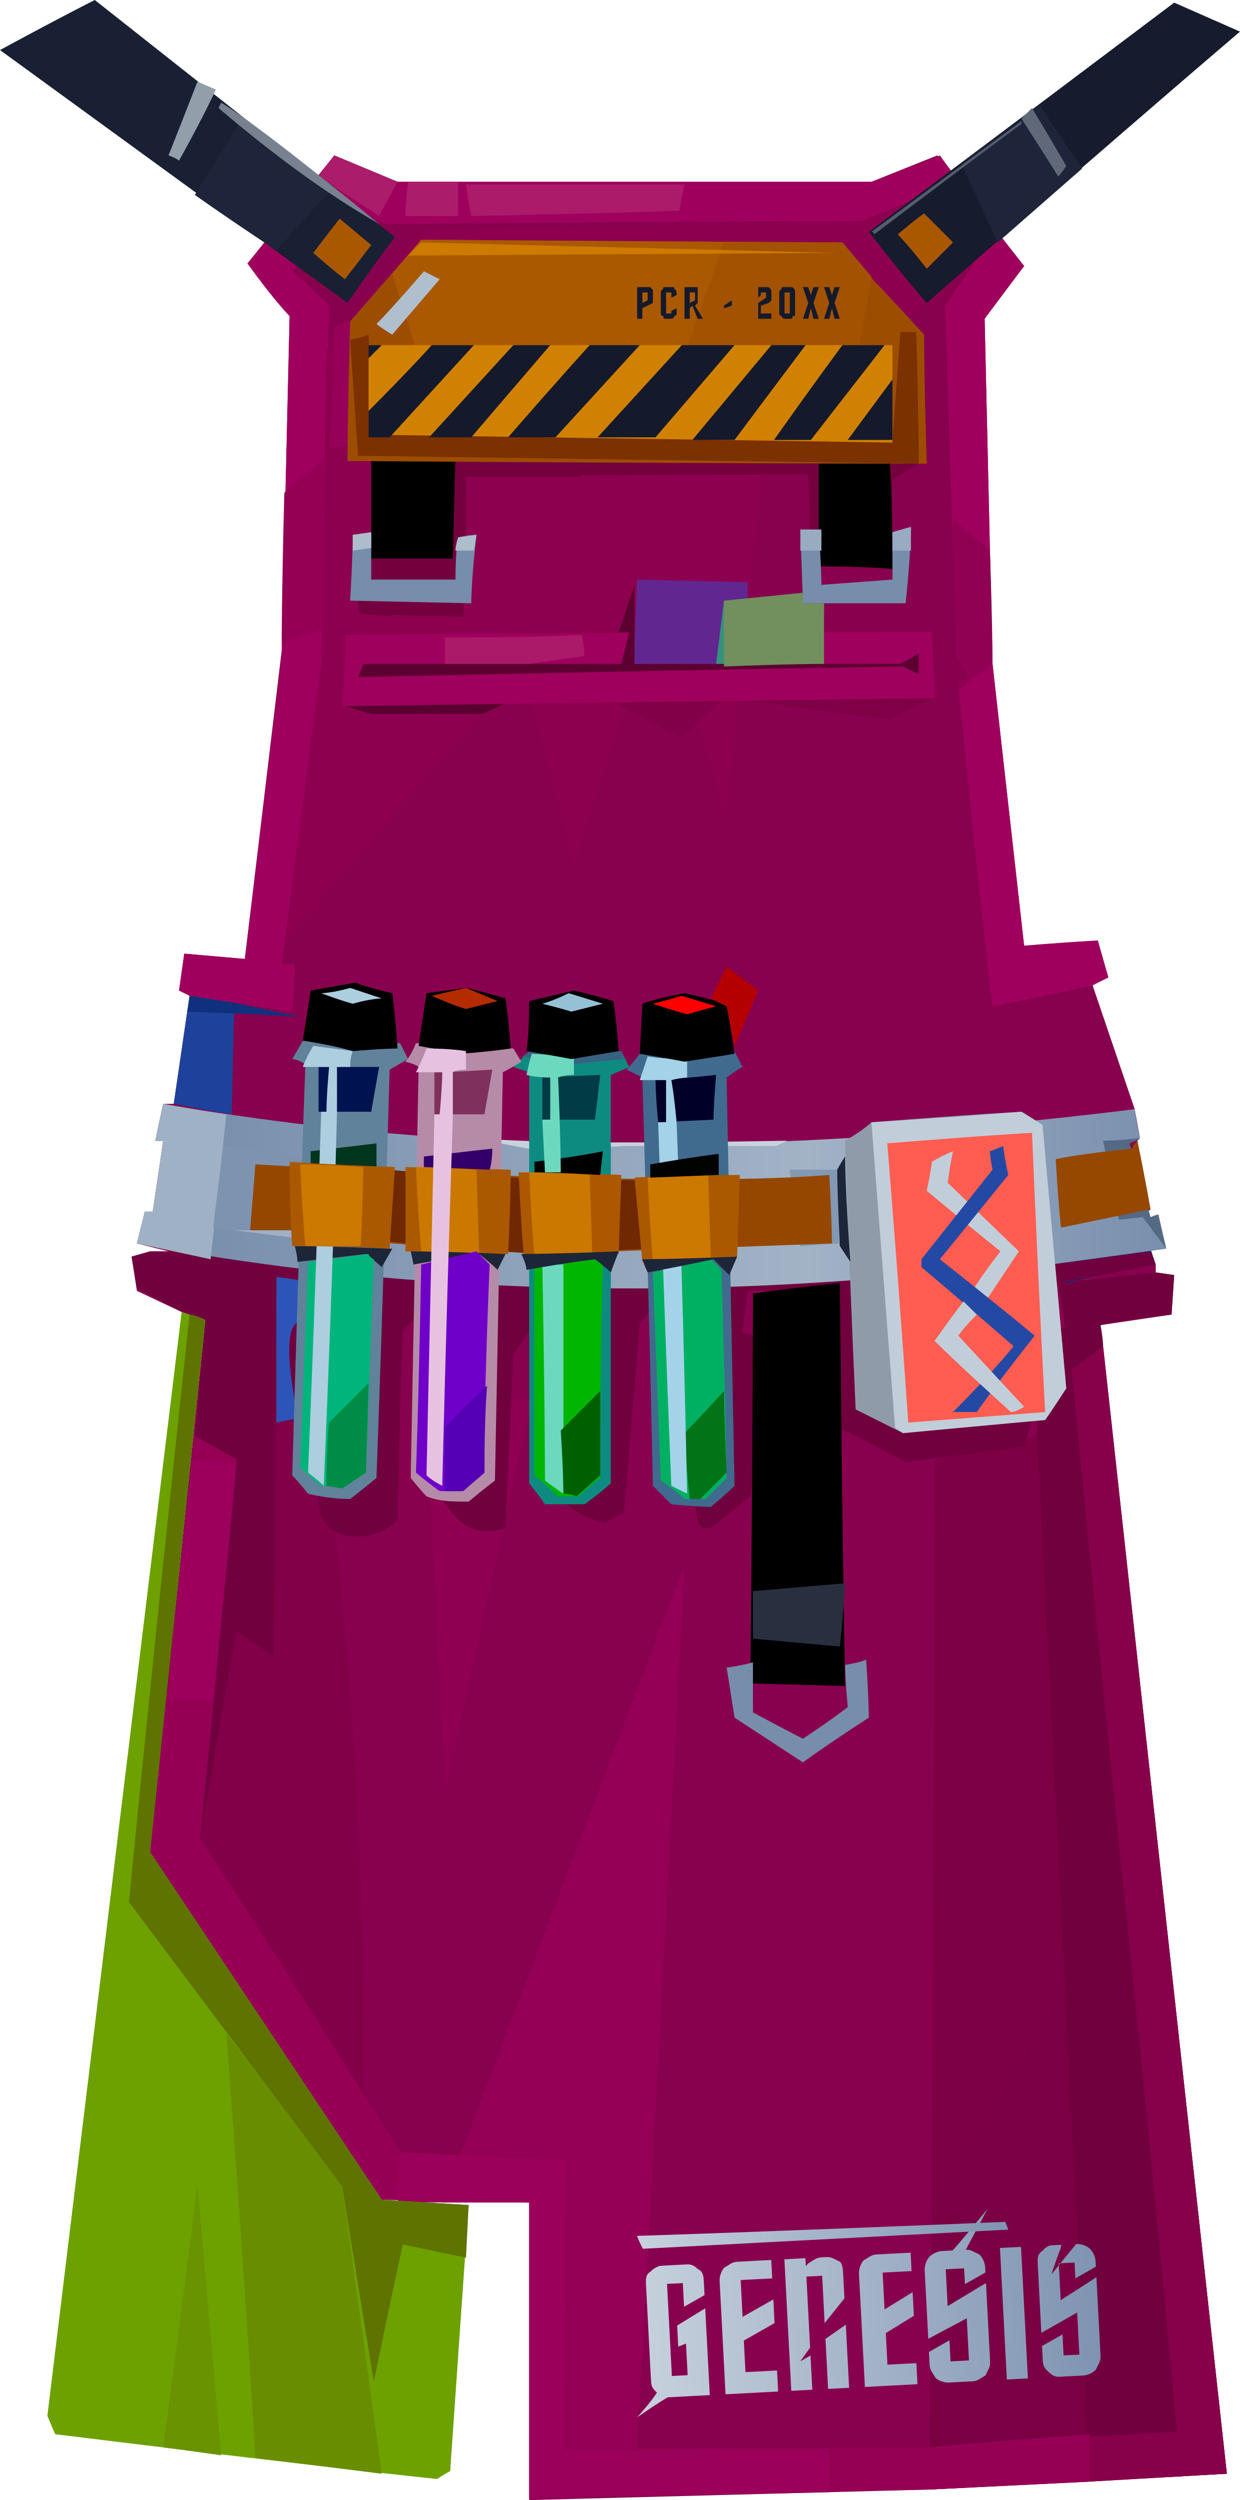 <?xml version="1.0" encoding="UTF-8" standalone="no"?>
<svg
   width="471"
   height="949"
   viewBox="0 0 471 949"
   version="1.1"
   id="svg169"
   sodipodi:docname="cb-layer-1110.svg"
   xmlns:inkscape="http://www.inkscape.org/namespaces/inkscape"
   xmlns:sodipodi="http://sodipodi.sourceforge.net/DTD/sodipodi-0.dtd"
   xmlns="http://www.w3.org/2000/svg"
   xmlns:svg="http://www.w3.org/2000/svg">
  <sodipodi:namedview
     id="namedview171"
     pagecolor="#ffffff"
     bordercolor="#666666"
     borderopacity="1.0"
     inkscape:pageshadow="2"
     inkscape:pageopacity="0.0"
     inkscape:pagecheckerboard="0" />
  <defs
     id="defs19">
    <linearGradient
       x1="187.558"
       y1="1072.42"
       x2="22.016"
       y2="1072.42"
       id="id-94329"
       gradientTransform="scale(2.362,0.423)"
       gradientUnits="userSpaceOnUse">
      <stop
         stop-color="#798FAD"
         offset="0%"
         id="stop2" />
      <stop
         stop-color="#A2B3C6"
         offset="35%"
         id="stop4" />
      <stop
         stop-color="#748BAA"
         offset="100%"
         id="stop6" />
    </linearGradient>
    <linearGradient
       x1="265.96"
       y1="1375.055"
       x2="153.07"
       y2="1375.055"
       id="id-94330"
       gradientTransform="scale(1.568,0.638)"
       gradientUnits="userSpaceOnUse">
      <stop
         stop-color="#7F94B2"
         offset="0%"
         id="stop9" />
      <stop
         stop-color="#C8D2DE"
         offset="100%"
         id="stop11" />
    </linearGradient>
    <linearGradient
       x1="72.123"
       y1="4500.536"
       x2="45.571"
       y2="4500.536"
       id="id-94331"
       gradientTransform="scale(5.31,0.188)"
       gradientUnits="userSpaceOnUse">
      <stop
         stop-color="#7F94B2"
         offset="0%"
         id="stop14" />
      <stop
         stop-color="#C8D2DE"
         offset="100%"
         id="stop16" />
    </linearGradient>
  </defs>
  <g
     id="id-94332">
    <path
       d="M 201,949 V 836 L 145,835 57,703 78,501 c -6,-2 -9,-3 -9,-3 l -17,-8 -2,-13 7,-2 h 7 l -12,-3 3,-12 h 3 l 4,-27 h -3 l 3,-14 h 4 l 6,-41 -4,-2 2,-14 23,2 14,-117 3,-127 -16,-20 33,-41 24,10 h 180 l 25,-10 33,42 -15,20 3,131 12,107 28,-2 4,14 -6,3 16,47 2,11 -1,1 c 3,17 5,26 5,26 l -1,1 1,2 v 12 l 2,6 v 3 l 7,1 -1,15 -27,4 1,8 47,428 -113,6 z"
       fill="#88014e"
       id="id-94333" />
    <path
       d="m 241,947 c 13,-235 19,-353 19,-353 l -92,242 h 33 v 113 c 27,-1 40,-2 40,-2 z"
       fill="#940055"
       id="id-94334" />
    <path
       d="m 353,945 c 2,-261 2,-391 2,-391 26,-6 39,-9 39,-9 l 20,397 c -40,2 -61,3 -61,3 z"
       fill="#7d0044"
       id="id-94335" />
    <path
       d="m 353,945 c 1,-71 1,-106 1,-106 48,-80 73,-120 73,-120 l 22,221 c -64,3 -96,5 -96,5 z"
       fill="#7a0043"
       id="id-94336" />
    <path
       d="m 414,942 c 34,-2 52,-3 52,-3 C 434,648 418,503 418,503 l -25,2 1,40 z"
       fill="#70003e"
       id="id-94337" />
    <path
       d="m 445,499 c -18,2 -27,4 -27,4 1,5 1,8 1,8 -8,6 -12,9 -12,9 l -5,-33 37,-4 7,1 z"
       fill="#71003e"
       id="id-94338" />
    <path
       d="m 419,511 -12,9 c 13,133 20,199 20,199 14,136 20,204 20,204 l -34,2 v 17 l 53,-3 z"
       fill="#86004a"
       id="id-94339" />
    <path
       d="m 439,480 c -23,4 -34,7 -34,7 -1,-5 -2,-8 -2,-8 l 34,-5 c 1,4 2,6 2,6 z"
       fill="#102c7c"
       id="id-94340" />
    <path
       d="m 137,824 c 3,-83 -1,-167 -11,-255 -5,-57 -7,-86 -7,-86 l -14,-2 -29,217 c 41,84 61,126 61,126 z"
       fill="#820048"
       id="id-94341" />
    <path
       d="m 414,924 c -41,3 -61,5 -61,5 -92,0 -138,1 -138,1 0,-74 0,-110 0,-110 -42,-2 -63,-3 -63,-3 C 102,737 76,698 76,698 85,602 90,554 90,554 l -16,-9 -18,160 89,130 56,1 v 112 l 152,-3 61,-3 c 0,-12 0,-18 0,-18 z"
       fill="#950055"
       id="id-94342" />
    <path
       d="M 315,946 V 930 H 214 l 1,-110 c -42,-2 -63,-3 -63,-3 l -1,19 h 50 v 112 c 76,-1 114,-2 114,-2 z"
       fill="#9b005a"
       id="id-94343" />
    <path
       d="m 81,645 c -12,0 -17,0 -17,0 6,-61 9,-91 9,-91 l 17,2 c -6,59 -9,89 -9,89 z"
       fill="#9c005c"
       id="id-94344" />
    <path
       d="m 76,698 c 9,-53 14,-79 14,-79 l 14,10 1,-148 -48,-6 -7,2 2,12 c 11,6 17,9 17,9 l 9,3 -4,44 16,9 C 81,650 76,698 76,698 Z"
       fill="#71003e"
       id="id-94345" />
    <path
       d="m 105,540 19,-4 -5,-53 -14,-2 c 0,40 0,59 0,59 z"
       fill="#2d55b9"
       id="id-94346" />
    <path
       d="m 78,501 c -6,-2 -9,-3 -9,-3 -34,279 -51,419 -51,419 2,5 3,7 3,7 97,12 145,17 145,17 3,-2 5,-3 5,-3 l 7,-101 -33,-2 -88,-132 z"
       fill="#6ca100"
       id="id-94347" />
    <path
       d="M 72,499 C 56,648 49,722 49,722 c 54,72 81,108 81,108 8,50 12,74 12,74 7,-34 11,-52 11,-52 l 24,5 1,-20 -33,-2 L 57,703 78,501 c -4,-2 -6,-2 -6,-2 z"
       fill="#5f7300"
       id="id-94348" />
    <path
       d="m 86,772 c 8,107 11,161 11,161 l 48,6 -15,-109 C 101,791 86,772 86,772 Z"
       fill="#688e00"
       id="id-94349" />
    <path
       d="M 62,929 C 71,862 75,829 75,829 l 9,103 c -14,-2 -22,-3 -22,-3 z"
       fill="#699300"
       id="id-94350" />
    <path
       d="m 169,680 c -5,-99 -7,-148 -7,-148 l 40,-1 c -22,100 -33,149 -33,149 z"
       fill="#900052"
       id="id-94351" />
    <path
       d="m 57,475 c 2,3 3,4 3,4 36,4 54,7 54,7 0,11 -1,16 -1,16 -4,2 -4,13 -1,30 6,24 9,36 9,36 -1,18 20,19 30,9 1,-48 2,-72 2,-72 3,-3 5,-5 5,-5 6,46 10,69 10,69 7,12 15,14 24,11 2,-44 3,-66 3,-66 5,-7 7,-10 7,-10 9,45 13,67 13,67 5,4 10,6 15,7 5,-3 7,-4 7,-4 4,-48 6,-72 6,-72 4,-4 6,-7 6,-7 10,52 15,77 15,77 1,3 0,9 6,8 10,-8 15,-12 15,-12 l 8,-60 -11,-2 2,-16 h 35 c 0,35 0,52 0,52 16,8 25,13 25,13 30,-4 45,-6 45,-6 l 3,-10 10,-52 37,-7 c -2,-4 -2,-5 -2,-5 l -38,5 C 171,476 57,475 57,475 Z"
       fill="#70003e"
       id="id-94352" />
    <path
       d="m 286,491 c 22,-3 33,-4 33,-4 1,102 2,153 2,153 l -36,-1 c 1,-99 1,-148 1,-148 z"
       fill="#000000"
       id="id-94353" />
    <path
       d="m 286,604 c 23,-2 35,-3 35,-3 -1,16 -2,24 -2,24 l -33,-3 c 0,-12 0,-18 0,-18 z"
       fill="#283040"
       id="id-94354" />
    <path
       d="m 276,633 c 7,-1 10,-2 10,-2 0,13 0,19 0,19 13,7 19,10 19,10 12,-8 17,-12 17,-12 -1,-11 -1,-16 -1,-16 6,-1 8,-2 8,-2 1,15 1,22 1,22 -17,11 -25,17 -25,17 l -26,-17 c -2,-13 -3,-19 -3,-19 z"
       fill="#768dab"
       id="id-94355" />
    <path
       d="m 52,472 c 2,-8 3,-12 3,-12 2,0 3,0 3,0 3,-18 4,-27 4,-27 -2,0 -3,0 -3,0 2,-10 3,-14 3,-14 75,13 159,19 260,13 58,-5 94,-9 109,-11 1,7 2,11 2,11 -2,1 -4,2 -4,2 5,18 8,28 8,28 2,-1 3,-1 3,-1 l 3,13 c -29,4 -44,6 -44,6 l -76,6 c -95,7 -186,2 -271,-14 z"
       fill="url(#id-94329)"
       id="id-94356"
       style="fill:url(#id-94329)" />
    <path
       d="m 86,423 -6,55 -28,-6 3,-12 h 3 l 4,-27 h -3 l 3,-14 c 16,3 24,4 24,4 z"
       fill="#9fb1c4"
       id="id-94357" />
    <path
       d="m 81,466 c 21,3 31,4 31,4 3,-21 4,-31 4,-31 l -31,-4 c -3,21 -4,31 -4,31 z"
       fill="#7e93b0"
       id="id-94358" />
    <path
       d="m 321,433 c 7,-4 10,-7 10,-7 38,-3 57,-4 57,-4 5,3 8,5 8,5 6,67 9,100 9,100 -5,8 -8,12 -8,12 -36,3 -54,5 -54,5 l -18,-9 c -3,-68 -4,-102 -4,-102 z"
       fill="#909baa"
       id="id-94359" />
    <path
       d="m 331,426 9,116 3,2 54,-5 8,-12 -9,-100 -8,-5 c -38,3 -57,4 -57,4 z"
       fill="#c1ced9"
       id="id-94360" />
    <path
       d="m 337,434 c 37,-3 55,-4 55,-4 3,71 5,106 5,106 l -52,4 c -5,-71 -8,-106 -8,-106 z"
       fill="#ff5d51"
       id="id-94361" />
    <path
       d="m 362,437 c -5,2 -8,4 -8,4 -1,7 -2,11 -2,11 18,15 28,23 28,23 -7,9 -10,14 -10,14 3,2 5,4 5,4 8,-12 12,-18 12,-18 l -27,-26 c 1,-8 2,-12 2,-12 z"
       fill="#c1ced9"
       id="id-94362" />
    <path
       d="m 376,437 c 3,-1 5,-2 5,-2 1,7 2,11 2,11 -17,21 -26,32 -26,32 24,19 36,29 36,29 -15,19 -22,29 -22,29 -6,0 -9,0 -9,0 16,-16 23,-25 23,-25 -23,-20 -35,-30 -35,-30 0,-2 0,-3 0,-3 l 27,-34 c -1,-5 -1,-7 -1,-7 z"
       fill="#2349a4"
       id="id-94363" />
    <path
       d="m 384,536 c -20,-18 -29,-27 -29,-27 7,-10 11,-15 11,-15 3,3 5,5 5,5 -5,5 -7,8 -7,8 l 25,27 c -3,2 -5,2 -5,2 z"
       fill="#c1ced9"
       id="id-94364" />
    <path
       d="m 433,432 c -9,1 -14,1 -14,1 4,20 6,30 6,30 l 9,-1 9,12 c -2,-8 -3,-13 -3,-13 -2,1 -3,1 -3,1 l -8,-28 c 3,-1 4,-2 4,-2 z"
       fill="#546a84"
       id="id-94365" />
    <path
       d="m 432,433 c -2,2 -2,3 -2,3 -20,2 -29,4 -29,4 1,17 2,26 2,26 l 34,-7 c -3,-17 -5,-26 -5,-26 z"
       fill="#964700"
       id="id-94366" />
    <path
       d="m 321,439 c -2,3 -3,5 -3,5 0,20 1,29 1,29 l 4,6 c -2,-27 -2,-40 -2,-40 z"
       fill="#1d2538"
       id="id-94367" />
    <path
       d="m 318,444 c -12,0 -18,0 -18,0 2,19 4,29 4,29 l 15,-1 c -1,-19 -1,-28 -1,-28 z"
       fill="#8398b3"
       id="id-94368" />
    <path
       d="m 315,446 c 1,18 1,26 1,26 l -111,4 c -46,-3 -83,-6 -110,-9 l 2,-25 c 110,6 182,7 218,4 z"
       fill="#954700"
       id="id-94369" />
    <path
       d="m 244,448 c 1,18 1,26 1,26 l -40,2 c -13,-1 -33,-2 -60,-5 l 2,-27 c 35,3 67,4 97,4 z"
       fill="#702800"
       id="id-94370" />
    <path
       d="m 89,467 h 24 v 3 c -16,-2 -24,-3 -24,-3 z"
       fill="#a0b0c7"
       id="id-94371" />
    <path
       d="m 143,561 c -6,5 -10,8 -10,8 -6,0 -12,-1 -16,-2 -4,-5 -6,-7 -6,-7 3,-104 5,-156 5,-156 -3,-2 -5,-2 -5,-2 4,-7 6,-10 6,-10 23,3 35,4 35,4 2,4 3,6 3,6 l -7,4 c -3,103 -5,155 -5,155 z"
       fill="#61829b"
       id="id-94372" />
    <path
       d="m 181,432 c 13,3 20,4 20,4 24,0 36,-1 36,-1 39,0 58,0 58,0 l 4,-2 c -56,1 -95,1 -118,-1 z"
       fill="#c8d2dc"
       id="id-94373" />
    <path
       d="m 201,563 c 4,5 6,8 6,8 10,0 15,0 15,0 7,-5 10,-8 10,-8 0,-103 0,-155 0,-155 5,-2 7,-3 7,-3 -2,-4 -3,-6 -3,-6 -24,0 -35,0 -35,0 -4,4 -6,6 -6,6 l 6,2 c 0,104 0,156 0,156 z"
       fill="#0e8b80"
       id="id-94374" />
    <path
       d="m 158,396 c -2,5 -4,7 -4,7 4,1 5,2 5,2 -2,104 -3,156 -3,156 4,5 6,7 6,7 5,2 10,2 16,2 6,-5 10,-8 10,-8 2,-103 3,-155 3,-155 4,-2 7,-4 7,-4 l -3,-5 c -24,-2 -37,-2 -37,-2 z"
       fill="#b68ba8"
       id="id-94375" />
    <path
       d="m 243,400 c -3,4 -5,6 -5,6 4,2 6,3 6,3 3,103 4,155 4,155 5,5 7,7 7,7 10,1 15,1 15,1 6,-5 9,-8 9,-8 -2,-104 -3,-155 -3,-155 4,-3 6,-4 6,-4 l -3,-6 c -24,1 -36,1 -36,1 z"
       fill="#406b8e"
       id="id-94376" />
    <path
       d="m 154,475 c 26,1 39,1 39,1 1,-21 1,-32 1,-32 l -40,-1 c 0,22 0,32 0,32 z"
       fill="#ab5900"
       id="id-94377" />
    <path
       d="m 158,443 c 1,22 2,32 2,32 14,1 22,1 22,1 l -1,-32 c -15,-1 -23,-1 -23,-1 z"
       fill="#ca7800"
       id="id-94378" />
    <path
       d="m 197,445 c 1,22 2,32 2,32 24,-1 36,-1 36,-1 l 1,-30 c -26,-1 -39,-1 -39,-1 z"
       fill="#ab5800"
       id="id-94379" />
    <path
       d="m 201,445 c 1,22 2,32 2,32 15,0 22,0 22,0 l -1,-31 c -16,-1 -23,-1 -23,-1 z"
       fill="#ca7800"
       id="id-94380" />
    <path
       d="m 251,562 c 6,4 9,7 9,7 5,0 8,0 8,0 5,-5 8,-8 8,-8 -1,-53 -2,-79 -2,-79 -3,-3 -4,-4 -4,-4 l -22,5 c 2,52 3,79 3,79 z"
       fill="#00b062"
       id="id-94381" />
    <path
       d="m 249,410 c 15,-1 23,-2 23,-2 -1,12 -1,17 -1,17 l -21,1 c -1,-10 -1,-16 -1,-16 z"
       fill="#000029"
       id="id-94382" />
    <path
       d="m 275,528 c -10,11 -15,16 -15,16 1,17 2,25 2,25 3,0 4,0 4,0 l 10,-10 c -1,-21 -1,-31 -1,-31 z"
       fill="#007417"
       id="id-94383" />
    <path
       d="m 246,401 c -2,6 -3,9 -3,9 6,0 10,0 10,0 0,11 0,16 0,16 -2,0 -3,0 -3,0 3,92 5,138 5,138 4,2 6,3 6,3 -2,-94 -4,-141 -4,-141 -1,-11 -2,-16 -2,-16 4,-1 6,-1 6,-1 v -7 c -10,0 -15,-1 -15,-1 z"
       fill="#a4d3e9"
       id="id-94384" />
    <path
       d="m 241,447 c 2,21 3,32 3,32 24,-1 36,-2 36,-2 l 1,-31 c -27,0 -40,1 -40,1 z"
       fill="#ab5900"
       id="id-94385" />
    <path
       d="m 246,447 c 1,21 2,32 2,32 15,-1 22,-1 22,-1 l -1,-32 c -16,1 -23,1 -23,1 z"
       fill="#cb7900"
       id="id-94386" />
    <path
       d="m 115,395 c 13,2 19,4 19,4 11,-1 17,-1 17,-1 -1,-14 -2,-21 -2,-21 -9,-2 -14,-4 -14,-4 l -17,3 c -2,13 -3,19 -3,19 z"
       fill="#000000"
       id="id-94387" />
    <path
       d="m 122,377 c 8,3 12,4 12,4 7,-2 11,-2 11,-2 l -12,-4 c -7,2 -11,2 -11,2 z"
       fill="#accedf"
       id="id-94388" />
    <path
       d="m 121,405 c 0,11 0,17 0,17 13,0 20,0 20,0 l 3,-17 c -16,0 -23,0 -23,0 z"
       fill="#001351"
       id="id-94389" />
    <path
       d="m 118,437 c 17,-2 25,-3 25,-3 0,6 0,9 0,9 l -25,-1 c 0,-3 0,-5 0,-5 z"
       fill="#00351e"
       id="id-94390" />
    <path
       d="m 112,473 c 1,4 1,6 1,6 18,-2 26,-3 26,-3 4,3 6,5 6,5 l 4,-7 c -25,-1 -37,-1 -37,-1 z"
       fill="#1d2538"
       id="id-94391" />
    <path
       d="m 114,557 c 5,5 8,7 8,7 5,0 8,1 8,1 6,-4 9,-6 9,-6 2,-54 3,-81 3,-81 -2,-1 -2,-2 -2,-2 l -23,3 c -2,52 -3,78 -3,78 z"
       fill="#00b57b"
       id="id-94392" />
    <path
       d="m 125,540 15,-15 -1,34 c -6,4 -9,6 -9,6 l -6,-1 c 0,-16 1,-24 1,-24 z"
       fill="#008b46"
       id="id-94393" />
    <path
       d="m 115,405 c 6,0 10,0 10,0 -1,11 -1,17 -1,17 -2,0 -2,0 -2,0 -3,91 -5,137 -5,137 4,3 6,5 6,5 4,-95 5,-142 5,-142 0,-11 0,-17 0,-17 3,0 5,0 5,0 0,-4 1,-6 1,-6 l -15,-2 c -3,5 -4,8 -4,8 z"
       fill="#accedf"
       id="id-94394" />
    <path
       d="m 110,441 c 0,21 1,32 1,32 25,0 37,1 37,1 l 2,-31 c -27,-1 -40,-2 -40,-2 z"
       fill="#ab5900"
       id="id-94395" />
    <path
       d="m 138,443 c -16,-1 -24,-1 -24,-1 1,21 2,31 2,31 h 21 c 1,-20 1,-30 1,-30 z"
       fill="#cb7900"
       id="id-94396" />
    <path
       d="m 159,397 c 11,2 16,3 16,3 13,-1 19,-2 19,-2 -1,-13 -2,-19 -2,-19 -10,-3 -15,-4 -15,-4 l -15,2 c -2,13 -3,20 -3,20 z"
       fill="#000000"
       id="id-94397" />
    <path
       d="m 164,378 c 9,4 13,5 13,5 8,-2 12,-3 12,-3 l -12,-5 c -9,2 -13,3 -13,3 z"
       fill="#b42b00"
       id="id-94398" />
    <path
       d="m 165,407 c 0,11 0,16 0,16 13,0 19,0 19,0 l 3,-17 c -15,1 -22,1 -22,1 z"
       fill="#80305c"
       id="id-94399" />
    <path
       d="m 161,439 c 17,-2 26,-3 26,-3 0,5 -1,8 -1,8 l -25,-1 c 0,-3 0,-4 0,-4 z"
       fill="#33006b"
       id="id-94400" />
    <path
       d="m 156,475 c 1,4 1,5 1,5 17,-3 25,-4 25,-4 5,4 7,6 7,6 l 3,-6 c -24,-1 -36,-1 -36,-1 z"
       fill="#1d2538"
       id="id-94401" />
    <path
       d="m 158,559 c 6,5 9,7 9,7 6,0 8,0 8,0 6,-4 9,-7 9,-7 0,-8 0,-14 0,-18 1,-41 2,-61 2,-61 -3,-3 -5,-5 -5,-5 l -21,5 c -1,53 -2,79 -2,79 z"
       fill="#6f00c9"
       id="id-94402" />
    <path
       d="m 162,398 c 10,0 15,1 15,1 0,5 0,7 0,7 -4,0 -5,1 -5,1 0,11 0,17 0,17 -3,93 -4,140 -4,140 -4,-2 -6,-4 -6,-4 2,-91 3,-137 3,-137 2,0 2,0 2,0 1,-11 1,-16 1,-16 h -10 c 3,-6 4,-9 4,-9 z"
       fill="#e7c2e0"
       id="id-94403" />
    <path
       d="m 185,526 c -11,10 -16,16 -16,16 v 24 h 7 l 8,-7 c 0,-22 1,-33 1,-33 z"
       fill="#5500b4"
       id="id-94404" />
    <path
       d="m 203,560 c 6,5 9,8 9,8 6,0 8,0 8,0 5,-5 8,-7 8,-7 0,-54 1,-81 1,-81 -2,-1 -3,-2 -3,-2 l -23,3 c 0,53 0,79 0,79 z"
       fill="#00b600"
       id="id-94405" />
    <path
       d="m 207,562 c 4,3 7,5 7,5 0,-58 0,-87 0,-87 h -8 c 1,55 1,82 1,82 z"
       fill="#6cd9bf"
       id="id-94406" />
    <path
       d="m 228,528 -15,15 c 1,16 1,24 1,24 3,0 5,1 5,1 l 9,-8 c 0,-21 0,-32 0,-32 z"
       fill="#005f00"
       id="id-94407" />
    <path
       d="m 198,476 c 2,4 2,6 2,6 17,-3 26,-4 26,-4 4,3 6,5 6,5 l 3,-8 c -24,1 -37,1 -37,1 z"
       fill="#1d2538"
       id="id-94408" />
    <path
       d="m 206,409 c 0,11 0,16 0,16 14,0 20,0 20,0 l 2,-17 z"
       fill="#003b46"
       id="id-94409" />
    <path
       d="m 198,401 c 13,2 19,3 19,3 l 20,-2 -1,-3 h -35 c -2,2 -3,2 -3,2 z"
       fill="#386182"
       id="id-94410" />
    <path
       d="m 203,445 c 0,-3 0,-4 0,-4 17,-2 26,-4 26,-4 l -1,9 c -16,-1 -25,-1 -25,-1 z"
       fill="#000000"
       id="id-94411" />
    <path
       d="m 200,408 c 1,-5 2,-8 2,-8 l 16,1 c 0,5 0,7 0,7 -4,0 -6,1 -6,1 1,24 1,36 1,36 -4,0 -6,0 -6,0 l -1,-20 h 3 v -16 c -6,0 -9,-1 -9,-1 z"
       fill="#6cd9bf"
       id="id-94412" />
    <path
       d="m 200,399 c 12,2 17,3 17,3 12,-2 18,-3 18,-3 -1,-13 -2,-19 -2,-19 -10,-3 -15,-4 -15,-4 l -17,4 c 0,13 -1,19 -1,19 z"
       fill="#000000"
       id="id-94413" />
    <path
       d="m 206,381 c 8,2 11,3 11,3 8,-2 12,-3 12,-3 l -13,-4 c -6,3 -10,4 -10,4 z"
       fill="#95c1d6"
       id="id-94414" />
    <path
       d="m 260,403 c 13,-2 19,-3 19,-3 -2,-13 -3,-19 -3,-19 -11,-3 -16,-4 -16,-4 -11,2 -16,4 -16,4 l -1,19 c 12,2 17,3 17,3 z"
       fill="#000000"
       id="id-94415" />
    <path
       d="m 248,381 c 9,3 13,4 13,4 7,-2 11,-3 11,-3 l -13,-4 c -7,2 -11,3 -11,3 z"
       fill="#ff0000"
       id="id-94416" />
    <path
       d="m 270,379 c 4,-8 6,-12 6,-12 8,6 12,9 12,9 l -9,21 -3,-15 c -4,-2 -6,-3 -6,-3 z"
       fill="#b50000"
       id="id-94417" />
    <path
       d="m 247,442 c 17,-3 26,-4 26,-4 0,5 0,8 0,8 l -26,1 c 0,-3 0,-5 0,-5 z"
       fill="#000300"
       id="id-94418" />
    <path
       d="m 244,478 c 1,3 2,5 2,5 16,-3 25,-5 25,-5 4,4 6,6 6,6 l 3,-7 c -24,1 -36,1 -36,1 z"
       fill="#1d2538"
       id="id-94419" />
    <path
       d="m 88,423 1,-42 c -11,-2 -17,-3 -17,-3 l -6,41 c 15,3 22,4 22,4 z"
       fill="#1e429b"
       id="id-94420" />
    <path
       d="m 71,384 c 29,1 43,2 43,2 l -42,-9 c 0,5 -1,7 -1,7 z"
       fill="#0f317d"
       id="id-94421" />
    <path
       d="m 68,376 c 3,1 4,2 4,2 26,4 39,6 39,6 1,-12 1,-18 1,-18 -3,0 -5,0 -5,0 10,-76 15,-114 15,-114 2,-91 3,-136 3,-136 -9,-9 -14,-13 -14,-13 14,-17 21,-26 21,-26 9,5 14,8 14,8 120,-1 181,-1 181,-1 15,-6 22,-9 22,-9 14,17 21,25 21,25 -7,10 -11,16 -11,16 3,96 5,144 5,144 8,81 13,122 13,122 25,-5 38,-8 38,-8 4,-2 6,-3 6,-3 -3,-9 -4,-14 -4,-14 -18,1 -28,2 -28,2 -8,-71 -12,-107 -12,-107 -2,-87 -3,-131 -3,-131 10,-14 15,-20 15,-20 -22,-28 -32,-42 -32,-42 -17,7 -26,10 -26,10 -120,0 -180,0 -180,0 -16,-6 -24,-10 -24,-10 -22,28 -33,41 -33,41 10,14 16,20 16,20 -2,87 -3,130 -3,130 L 93,364 70,362 Z"
       fill="#a0005d"
       id="id-94422" />
    <path
       d="m 121,67 23,15 7,-13 -24,-10 c -4,5 -6,8 -6,8 z"
       fill="#ab1c6a"
       id="id-94423" />
    <path
       d="m 155,69 c -1,9 -1,13 -1,13 13,0 20,0 20,0 V 69 Z"
       fill="#ab1c6a"
       id="id-94424" />
    <path
       d="m 177,70 c 1,8 2,12 2,12 53,-1 79,-2 79,-2 l 2,-10 c -56,0 -83,0 -83,0 z"
       fill="#ac1a6a"
       id="id-94425" />
    <path
       d="m 362,197 14,12 c 1,29 1,43 1,43 l -13,10 v -10 c -2,-36 -2,-55 -2,-55 z"
       fill="#900053"
       id="id-94426" />
    <path
       d="m 123,174 c -10,9 -15,13 -15,13 -1,38 -1,57 -1,57 l 15,-5 c 1,-43 1,-65 1,-65 z"
       fill="#930054"
       id="id-94427" />
    <path
       d="m 148,234 29,-25 -1,25 c -18,0 -28,0 -28,0 z"
       stroke="#979797"
       id="id-94428" />
    <path
       d="m 109,356 c 49,-57 74,-85 74,-85 12,-5 18,-7 18,-7 12,43 17,65 17,65 13,-42 20,-62 20,-62 16,-1 25,-1 25,-1 8,29 13,44 13,44 9,-90 14,-135 14,-135 l 63,-62 -3,-37 c -16,5 -23,8 -23,8 -111,2 -166,3 -166,3 l -37,46 -2,119 c -9,69 -13,104 -13,104 z"
       fill="#8d0050"
       id="id-94429" />
    <path
       d="m 137,233 c 26,1 39,1 39,1 1,-35 1,-53 1,-53 86,-1 130,-1 130,-1 1,23 1,34 1,34 20,1 31,1 31,1 0,-22 0,-33 0,-33 7,-4 10,-6 10,-6 1,-3 1,-4 1,-4 -139,0 -209,0 -209,0 0,26 0,39 0,39 l -5,17 c 0,4 1,5 1,5 z"
       fill="#74003e"
       id="id-94430" />
    <path
       d="m 220,181 c 4,-4 6,-6 6,-6 h -85 v 34 l -5,19 1,5 11,1 29,-25 v -28 c 28,0 43,0 43,0 z"
       fill="#74003e"
       id="id-94431" />
    <path
       d="m 141,175 c 0,24 0,37 0,37 21,0 31,0 31,0 l 1,-39 c -21,1 -32,2 -32,2 z"
       fill="#000000"
       id="id-94432" />
    <path
       d="m 125,170 c 2,-31 2,-46 2,-46 4,-2 6,-2 6,-2 v 47 c -5,1 -8,1 -8,1 z"
       fill="#970058"
       id="id-94433" />
    <path
       d="m 132,175 c 146,1 220,1 220,1 -1,-33 -1,-49 -1,-49 -22,-24 -33,-35 -33,-35 l -158,-1 -27,31 c -1,35 -1,53 -1,53 z"
       fill="#9d4d00"
       id="id-94434" />
    <path
       d="m 168,164 -19,-60 11,-13 c 106,1 158,1 158,1 9,9 13,13 13,13 l -11,62 c -102,-2 -152,-3 -152,-3 z"
       fill="#ab5900"
       id="id-94435" />
    <path
       d="m 275,92 -26,74 71,1 11,-62 -11,-13 c -30,0 -45,0 -45,0 z"
       fill="#a25200"
       id="id-94436" />
    <path
       d="m 246,114 v -3 h -2 v 4 z m -2,7 h -2 v -12 h 4 c 1,0 1,0 1,0 1,1 1,1 1,2 v 4 l -4,2 z m 11,-3 2,-1 v 2 c 0,1 -1,1 -1,1 0,1 -1,1 -1,1 h -2 c -1,0 -1,0 -1,-1 0,0 -1,0 -1,-1 v -8 c 0,-1 1,-1 1,-2 0,0 0,0 1,0 h 2 c 0,0 1,0 1,0 0,1 1,1 1,2 v 1 l -2,1 v -2 h -2 v 8 h 2 z m 10,3 -2,-5 -1,1 v 4 h -2 v -12 h 4 c 0,0 1,0 1,0 0,1 0,1 0,2 v 4 l -1,1 3,5 z m -1,-7 v -3 h -2 v 4 z m 11,2 3,-2 v 2 l -3,1 z m 13,5 v -5 c 0,0 0,-1 0,-1 0,0 0,0 0,0 l 3,-2 v -2 h -2 v 1 l -1,1 v -2 c 0,-1 0,-1 0,-2 0,0 1,0 1,0 h 2 c 1,0 1,0 1,0 1,1 1,1 1,2 v 2 c 0,1 0,1 0,1 -1,1 -1,1 -1,1 l -3,1 v 3 h 4 v 2 z m 14,-10 v 8 c 0,1 0,1 -1,1 0,1 0,1 -1,1 h -2 c 0,0 -1,0 -1,-1 0,0 -1,0 -1,-1 v -8 c 0,-1 1,-1 1,-2 0,0 1,0 1,0 h 2 c 1,0 1,0 1,0 1,1 1,1 1,2 z m -2,8 v -8 h -2 v 8 z m 11,2 h -2 l -1,-4 -1,4 h -2 l 2,-6 -2,-6 h 2 l 1,3 1,-3 h 2 l -2,6 z m 8,0 h -2 l -1,-4 -1,4 h -2 l 2,-6 -2,-6 h 2 l 1,3 1,-3 h 2 l -2,6 z"
       fill="#141a2b"
       id="id-94437" />
    <path
       d="M 155,97 317,96 160,92 c -3,3 -5,5 -5,5 z"
       fill="#cc7a00"
       id="id-94438" />
    <path
       d="m 143,123 c 4,3 6,4 6,4 12,-14 18,-21 18,-21 l -6,-3 c -12,14 -18,20 -18,20 z"
       fill="#b0bfce"
       id="id-94439" />
    <path
       d="m 133,129 c 5,-1 7,-2 7,-2 1,25 1,37 1,37 132,2 198,3 198,3 2,-27 3,-41 3,-41 4,0 6,0 6,0 1,34 1,50 1,50 l -213,-3 c -2,-29 -3,-44 -3,-44 z"
       fill="#7b3100"
       id="id-94440" />
    <path
       d="m 140,131 c 0,23 0,34 0,34 133,2 199,3 199,3 v -37 c -132,0 -199,0 -199,0 z"
       fill="#d18101"
       id="id-94441" />
    <path
       d="m 140,156 c 16,-16 24,-25 24,-25 11,0 16,0 16,0 l -32,35 h -8 c 0,-7 0,-10 0,-10 z"
       fill="#141a2b"
       id="id-94442" />
    <path
       d="m 163,166 c 21,-23 32,-35 32,-35 10,0 14,0 14,0 l -30,35 c -11,0 -16,0 -16,0 z"
       fill="#141a2b"
       id="id-94443" />
    <path
       d="m 193,166 c 20,-23 31,-35 31,-35 13,0 19,0 19,0 l -32,35 c -12,0 -18,0 -18,0 z"
       fill="#141a2b"
       id="id-94444" />
    <path
       d="m 227,166 c 21,-23 32,-35 32,-35 h 20 l -30,35 c -15,0 -22,0 -22,0 z"
       fill="#141a2b"
       id="id-94445" />
    <path
       d="m 263,167 c 20,-24 30,-36 30,-36 8,0 13,0 13,0 l -27,36 c -11,0 -16,0 -16,0 z"
       fill="#141a2b"
       id="id-94446" />
    <path
       d="m 294,167 c 17,-24 26,-36 26,-36 11,0 16,0 16,0 l -28,36 c -9,0 -14,0 -14,0 z"
       fill="#141a2b"
       id="id-94447" />
    <path
       d="m 322,167 17,-23 v 23 c -11,0 -17,0 -17,0 z"
       fill="#141a2b"
       id="id-94448" />
    <path
       d="m 140,136 5,-5 h -5 c 0,3 0,5 0,5 z"
       fill="#141a2b"
       id="id-94449" />
    <path
       d="m 134,203 c 5,0 7,-1 7,-1 0,12 0,18 0,18 21,0 32,0 32,0 0,-11 1,-16 1,-16 4,-1 7,-1 7,-1 -2,17 -2,26 -2,26 l -46,-1 c 1,-17 1,-25 1,-25 z"
       fill="#768dab"
       id="id-94450" />
    <path
       d="m 134,209 7,-1 v -6 l -7,1 c 0,4 0,6 0,6 z"
       fill="#aebdcc"
       id="id-94451" />
    <path
       d="m 173,209 h 7 l 1,-6 -7,1 c -1,3 -1,5 -1,5 z"
       fill="#aebdcc"
       id="id-94452" />
    <path
       d="m 339,209 c 19,32 29,48 29,48 -20,11 -30,16 -30,16 -17,-22 -25,-33 -25,-33 l -1,-25 c 18,-4 27,-6 27,-6 z"
       fill="#89004e"
       id="id-94453" />
    <path
       d="m 311,215 c 19,0 28,1 28,1 0,-27 -1,-40 -1,-40 h -27 c 0,26 0,39 0,39 z"
       fill="#000000"
       id="id-94454" />
    <path
       d="m 339,220 -27,2 c 0,0 0,-7 -1,-21 0,0 -2,0 -7,0 0,0 1,28 1,28 26,0 39,0 39,0 2,-19 2,-29 2,-29 l -7,2 z"
       fill="#768dab"
       id="id-94455" />
    <path
       d="m 312,209 h -8 v -8 h 8 c 0,5 0,8 0,8 z"
       fill="#99abc0"
       id="id-94456" />
    <path
       d="m 339,209 h 7 c 0,-6 0,-9 0,-9 l -7,2 c 0,4 0,7 0,7 z"
       fill="#99abc0"
       id="id-94457" />
    <path
       d="m 131,268 10,3 c 28,0 42,0 42,0 l 9,-4 c -41,1 -61,1 -61,1 z"
       fill="#590030"
       id="id-94458" />
    <path
       d="m 234,267 c 17,9 25,13 25,13 l 16,-15 c -28,1 -41,2 -41,2 z"
       fill="#810047"
       id="id-94459" />
    <path
       d="m 285,266 c 35,5 53,7 53,7 l 16,-8 z"
       fill="#7f0046"
       id="id-94460" />
    <path
       d="m 131,241 c 0,18 -1,27 -1,27 150,-2 225,-3 225,-3 l -1,-25 c -148,0 -223,1 -223,1 z"
       fill="#9f005d"
       id="id-94461" />
    <path
       d="m 138,252 c -1,3 -2,5 -2,5 138,-3 207,-4 207,-4 4,2 6,3 6,3 0,-5 0,-8 0,-8 -5,3 -7,4 -7,4 -67,0 -101,0 -101,0 0,-20 0,-30 0,-30 -4,12 -6,18 -6,18 3,0 4,0 4,0 l -3,12 c -65,0 -98,0 -98,0 z"
       fill="#5c0032"
       id="id-94462" />
    <path
       d="m 169,252 c 0,-6 0,-10 0,-10 35,0 52,-1 52,-1 1,5 1,8 1,8 l -21,3 c -21,0 -32,0 -32,0 z"
       fill="#ab1969"
       id="id-94463" />
    <path
       d="m 242,220 c -1,21 -1,32 -1,32 29,0 43,0 43,0 v -31 z"
       fill="#612690"
       id="id-94464" />
    <path
       d="m 272,252 c 2,-16 3,-24 3,-24 l 3,24 c -4,0 -6,0 -6,0 z"
       fill="#35927c"
       id="id-94465" />
    <path
       d="m 275,228 v 25 c 25,-1 38,-1 38,-1 v -22 c -5,-1 -8,-1 -8,-1 v -4 c -20,2 -30,3 -30,3 z"
       fill="#71905e"
       id="id-94466" />
    <path
       d="m 313,232 c -4,0 -6,0 -6,0 -2,-1 -3,-3 -2,-7 v 4 h 8 c 0,2 0,3 0,3 z"
       fill="#71905e"
       id="id-94467" />
    <path
       d="M 132,115 C 44,51 0,19 0,19 24,6 36,0 36,0 l 114,90 c -12,16 -18,25 -18,25 z"
       fill="#192033"
       id="id-94468" />
    <path
       d="M 105,95 C 119,79 127,71 127,71 103,53 92,45 92,45 L 74,74 c 20,14 31,21 31,21 z"
       fill="#1e253a"
       id="id-94469" />
    <path
       d="m 84,39 c -1,2 -1,2 -1,2 20,17 40,32 61,44 C 111,58 91,43 84,39 Z"
       fill="#788190"
       id="id-94470" />
    <path
       d="m 64,59 c 3,1 4,2 4,2 C 78,43 82,34 82,34 L 75,31 C 68,49 64,59 64,59 Z"
       fill="#939eab"
       id="id-94471" />
    <path
       d="m 119,96 c 8,7 12,10 12,10 7,-9 10,-13 10,-13 L 129,83 c -7,9 -10,13 -10,13 z"
       fill="#aa5800"
       id="id-94472" />
    <path
       d="m 330,88 c 14,18 22,27 22,27 C 431,46 471,12 471,12 L 446,1 C 369,59 330,88 330,88 Z"
       fill="#161b2d"
       id="id-94473" />
    <path
       d="m 341,89 c 7,-6 10,-8 10,-8 7,7 11,11 11,11 l -10,10 C 345,93 341,89 341,89 Z"
       fill="#aa5800"
       id="id-94474" />
    <path
       d="M 365,62 379,92 411,64 395,40 C 375,55 365,62 365,62 Z"
       fill="#1e253a"
       id="id-94475" />
    <path
       d="m 392,41 c 9,15 13,22 13,22 -2,3 -3,4 -3,4 L 388,45 c 3,-3 4,-4 4,-4 z"
       fill="#606979"
       id="id-94476" />
    <path
       d="m 331,88 c 1,0 1,1 1,1 37,-28 56,-42 56,-42 v -1 c -38,28 -57,42 -57,42 z"
       fill="#535d6e"
       id="id-94477" />
    <path
       d="m 268,906 v -33 l -11,6 v 8 l 3,-1 v 12 h -6 v -35 h 6 v 9 l 8,-4 v -5 c 0,-2 0,-4 -2,-5 -1,-1 -2,-2 -4,-2 h -10 c -1,0 -3,1 -4,2 -2,1 -2,3 -2,5 v 36 c 0,2 0,3 2,5 0,0 -2,3 -8,9 8,-5 12,-7 12,-7 z m 26,0 v -8 h -12 v -12 l 12,-6 v -9 l -12,6 v -14 h 12 v -7 h -13 c -2,0 -3,1 -5,2 -1,1 -2,3 -2,5 v 43 z m 19,-19 v 19 h 8 c 0,-11 0,-19 0,-24 m 0,-10 c 0,-2 0,-5 0,-9 0,-2 0,-4 -1,-5 -2,-1 -3,-2 -5,-2 h -2 c -2,0 -3,1 -5,2 0,0 -1,1 -1,1 v -3 h -8 v 50 h 8 v -13 l -4,2 4,-5 v -27 h 6 v 18 m 34,25 v -8 h -11 v -12 l 11,-6 v -9 l -11,6 v -14 h 11 v -7 h -13 c -2,0 -3,1 -5,2 -1,1 -2,3 -2,5 v 43 z m 21,0 c 2,0 3,-1 5,-2 1,-2 2,-3 2,-5 v -30 l -15,8 v -14 h 7 v 6 l 8,-4 v -2 c 0,-2 -1,-4 -2,-5 -2,-1 -3,-2 -5,-2 l 9,-15 c -9,10 -14,15 -14,15 -1,0 -2,0 -4,0 -2,0 -4,1 -5,2 -1,1 -2,3 -2,5 v 26 l 15,-7 v 16 h -7 v -8 l -8,4 v 5 c 0,2 1,3 2,5 1,1 3,2 5,2 z m 21,0 v -50 h -8 v 50 z m 21,0 c 2,0 4,-1 5,-2 1,-2 2,-3 2,-5 v -30 l -14,8 v -14 h 6 v 6 l 8,-4 v -2 c 0,-2 -1,-4 -2,-5 -1,-1 -3,-2 -5,-2 l -10,11 c 3,-8 5,-11 4,-11 0,0 -1,0 -3,0 -2,0 -3,1 -4,2 -2,1 -2,3 -2,5 v 26 l 14,-7 v 16 h -6 v -8 l -8,4 v 5 c 0,2 0,3 2,5 1,1 2,2 4,2 z"
       transform="rotate(-3,329,877)"
       fill="url(#id-94330)"
       id="id-94478"
       fill-rule="nonzero"
       style="fill:url(#id-94330)" />
    <path
       d="m 242,845 c 1,3 2,5 2,5 93,0 139,0 139,0 l -1,-3 c -93,-1 -140,-2 -140,-2 z"
       transform="rotate(-3,313,848)"
       fill="url(#id-94331)"
       id="id-94479"
       fill-rule="nonzero"
       style="fill:url(#id-94331)" />
  </g>
</svg>
